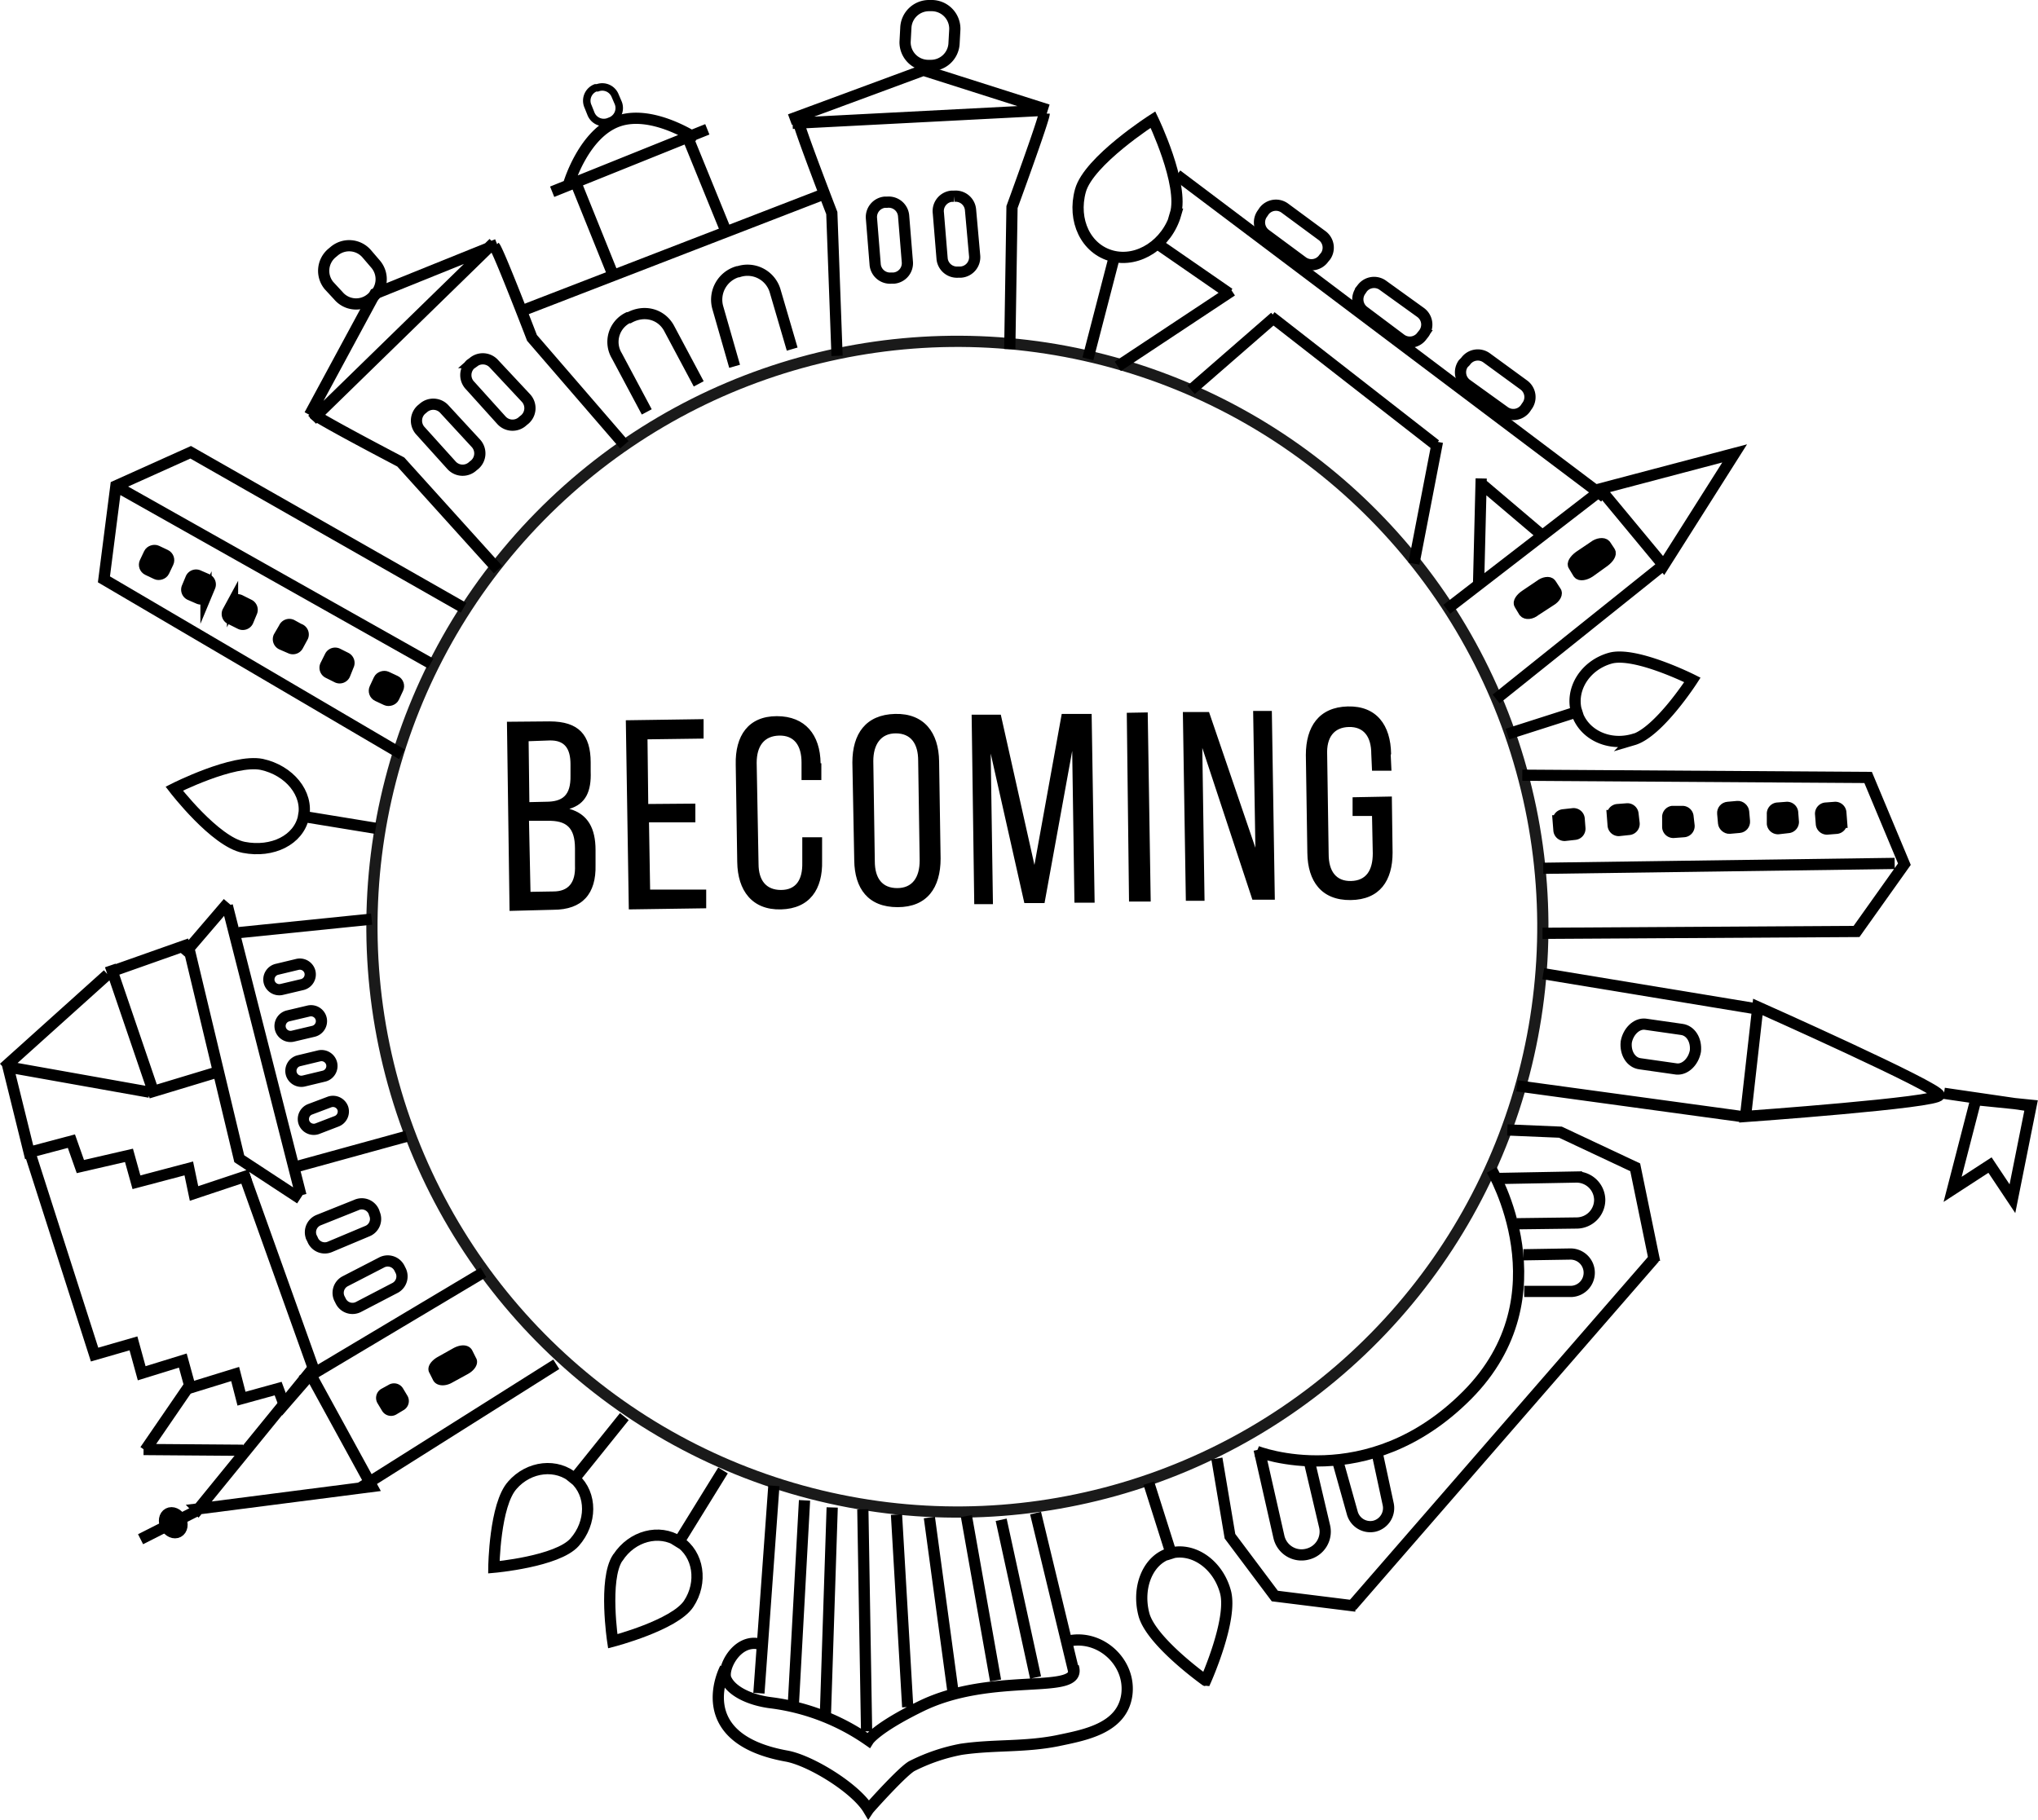<svg xmlns="http://www.w3.org/2000/svg" viewBox="0 0 545.14 486.98"><defs><style>.cls-1,.cls-2,.cls-4{fill:none;}.cls-1,.cls-3,.cls-4,.cls-5{stroke:#000;}.cls-1,.cls-2,.cls-3,.cls-4,.cls-5{stroke-miterlimit:10;}.cls-1,.cls-2,.cls-3,.cls-5{stroke-width:3px;}.cls-2{stroke:#1a1a1a;}.cls-4{stroke-width:2px;}.cls-5{fill:#b6e0f6;}</style></defs><title>Asset 1</title><g id="Layer_2" data-name="Layer 2"><g id="Layer_1-2" data-name="Layer 1"><path class="cls-1" d="M314.8 46.8L429.2 133M396.2 128l-.7 28.2M396 129.2l16.5 14"/><circle class="cls-2" cx="255.9" cy="248.8" r="156.6" transform="rotate(-75.52 255.43 248.24)"/><path d="M147 193c7.8 0 11 3.6 11 11v2.4c.2 5.3-1.3 8.7-5.7 10 5 1.4 7 5.3 7 11v4c.2 7.7-3.5 12-11.3 12l-11.7.3-.7-50.6zm1 45.5c4 0 6-2.3 5.8-7V227c0-5.7-2.4-7.5-7.3-7.4h-5l.4 19zm-2-24c4.4 0 6.7-1.6 6.6-7v-3c0-4.3-1.6-6.5-5.6-6.4l-5.6.2.2 16.3zM186 215v5h-12.4l.3 18h15v5l-20.7.3-.8-50.6 20.8-.3v5.2l-15 .2.2 17.3zM219.7 204.2v4.5h-5.3V204c0-4.6-2-7.3-6-7.2s-6 2.8-6 7.3l.5 27c0 4.4 2 7 6 7s5.8-2.7 5.7-7.3V224h5.3v6.3c.2 7.6-3.3 12.8-11 13s-11.6-5-11.7-12.7l-.4-26c-.2-7.8 3.4-13 11-13s11.6 5 11.7 12.6zM228 204c0-7.7 3.6-12.8 11.4-13s11.7 5 11.8 12.7l.4 26c0 7.8-3.6 13-11.5 13s-11.5-5-11.6-12.5zm6 26.4c0 4.6 2 7.2 6 7.2s6-2.8 6-7.4l-.4-26.7c0-4.6-2-7.3-6-7.3s-6 3-6 7.4zM279.4 241.6H274l-9-40 .6 40.3h-5l-.7-50.7h7.8l9 40.2L284 191h8l.8 50.5h-5.4l-.6-40.6zM307 190.6l.8 50.6H302l-.6-50.5zM322.2 241h-5l-.8-50.5h7l12.4 36.3-.6-36.6h5l.8 50.5h-6l-13.4-40.6zM372 202l.2 4.2H367l-.2-4.5c0-4.6-2-7.3-6-7.2s-6 2.8-5.8 7.4l.4 26.6c0 4.6 2 7.3 6 7.2s5.8-2.8 5.8-7.4l-.2-10h-5.2v-5l10.5-.2.2 15c0 7.5-3.4 12.6-11.2 12.7s-11.5-5-11.6-12.6l-.4-26.2c0-7.6 3.5-12.8 11.2-13s11.5 5 11.6 12.7z"/><path class="cls-1" d="M544 296l-24-3.5M470.2 269.4s48.5 21.6 48.5 23.6-51.8 5.7-51.8 5.7zM543.3 295.7l-5 25-6-9-10 6.5 6.2-24 14.8 1.5zM469.2 269.8l-56.4-9.3M465.8 298.7l-60-8.2M448.5 286c2.3.2 4.5-2 5-4.8.3-3-1.3-5.5-3.7-5.8L440 274c-2.3-.2-4.5 2-5 4.8-.3 3 1.3 5.5 3.7 5.8zM412.6 249.7l84-.5 12.8-18-9.7-23.2-92.5-.6M506.8 231l-94 1.3"/><path class="cls-3" d="M488.8 221.8a1.5 1.5 0 0 1-1.6-1.3l-.2-2.6a1.5 1.5 0 0 1 1.3-1.7l2.6-.2a1.5 1.5 0 0 1 1.5 1.4l.2 2.6a1.5 1.5 0 0 1-1.3 1.6zM475.7 221.7a1.5 1.5 0 0 1-1.6-1.3v-2.6a1.5 1.5 0 0 1 1.3-1.6l2.6-.2a1.5 1.5 0 0 1 1.5 1.3l.2 2.6a1.5 1.5 0 0 1-1.4 1.5z"/><rect class="cls-3" x="460.9" y="215.9" width="5.6" height="5.6" rx="1.5" ry="1.5" transform="rotate(-5.07 463.43 218.54)"/><path class="cls-3" d="M447.7 222.7a1.5 1.5 0 0 1-1.6-1.4v-2.6a1.5 1.5 0 0 1 1.2-1.6h2.6a1.5 1.5 0 0 1 1.6 1.2l.3 2.6a1.5 1.5 0 0 1-1.4 1.6zM433 222.2a1.5 1.5 0 0 1-1.5-1.4l-.2-2.6a1.5 1.5 0 0 1 1.3-1.6l2.6-.2a1.5 1.5 0 0 1 1.6 1.3l.3 2.6a1.5 1.5 0 0 1-1.3 1.6zM418.6 223.5a1.5 1.5 0 0 1-1.6-1.4l-.2-2.5a1.5 1.5 0 0 1 1.3-1.6l2.7-.3a1.5 1.5 0 0 1 1.6 1.3l.2 2.6a1.5 1.5 0 0 1-1.3 1.6z"/><path class="cls-1" d="M442.6 336.5l-81 93.2M399 313s20 33.6-6.6 60.3-56.2 15-56.2 15"/><path class="cls-1" d="M407.5 335.7l12.6-.2a5 5 0 0 1 5 5 5 5 0 0 1-4.7 5h-12.7M400 315.3l21.7-.4a6.2 6.2 0 0 1 6.2 6 6.2 6.2 0 0 1-6.2 6.3l-16 .2M358 391.5l3.7 13.2a5 5 0 0 0 6 3.6 5 5 0 0 0 3.6-6l-2.8-13M336.8 387.8l5.3 23.4a6.2 6.2 0 0 0 7.6 4.6 6.2 6.2 0 0 0 4.6-7.5l-4-17"/><path class="cls-1" d="M442.6 337.6l-5.2-25.3-20-9.4-14.2-.6M362.7 429.7L341 427l-12-16-3.5-20.8M437 197.8c-6.8 2-13.6-1.4-15.3-7.4s2.3-12.4 9-14.3 22 5.8 22 5.8-9 14-15.8 16zM423.2 190l-20 6.4M306 432c-2-7.5 1.2-15 7.2-16.5s12.6 3 14.6 10.4-5.3 23.7-5.3 23.7S308 439.3 306 432zM313.7 417l-6.4-20.2M277 404.8l10.2 42.3M286 439c8.4-1.7 16.6 5.8 15.4 14.5-1.3 9-11.4 10.7-18.5 12.2-9 1.8-17 1-25.8 2.3a49.4 49.4 0 0 0-13 4.4c-2.3 1-11.6 11.4-11.8 11.7-3.4-5.7-15.6-13.2-22-14.3C184 465 194 446.3 194 446.3"/><path class="cls-1" d="M203 439.8c-6-1.3-10 6.7-8.8 9.4 1.4 3.2 6.3 5.7 12.4 6.4a58.3 58.3 0 0 1 25.7 10s2-3.2 13.8-9c19.5-9.7 43.6-2.7 41-10.7M267.8 406.6l9.2 42.2M258.5 405.6l7.8 44M230.8 403.8l1 59.4M248.6 406l6.3 46.5M239.8 405.2l3 51.5M207 397.5l-4 55.5M215.2 401.4l-3 54.8M222.6 403.3l-1.8 55M84 110.8c1 1.2 23.2 12.8 23.2 12.8l26 28.8M132.3 66c1 1 10 24.4 10 24.4L167 119"/><path class="cls-1" d="M133 65.4l-32.7 13.2L82.8 111M83.5 112.3L132 65M140.5 82.8l80.2-31M213.5 32.2c0 1.5 9 24.8 9 24.8l1.4 38.2M279.3 30.4c0 1.5-8.6 25-8.6 25l-.6 38M280.3 29.4L247 18.8 211.3 32M212 33l67.6-3.5M127.3 118.6a4 4 0 0 1-.3 5.7l-.5.4a4 4 0 0 1-5.7-.2l-8.3-9.2a4 4 0 0 1 .2-5.7l.6-.5a4 4 0 0 1 5.6.4zM140.7 106.5a4 4 0 0 1-.3 5.7l-.5.4a4 4 0 0 1-5.8-.2l-8.3-9.2a4 4 0 0 1 0-5.7l.7-.5a4 4 0 0 1 5.6.3z"/><path class="cls-1" d="M100.5 70.7a6.2 6.2 0 0 1-.7 8.7l-.6.5a6.2 6.2 0 0 1-8.7-.8L88 76.4a6.2 6.2 0 0 1 .8-8.7l.6-.5a6.2 6.2 0 0 1 8.7.7zM255.2 11.5a6.2 6.2 0 0 1-6.4 6h-.7a6.2 6.2 0 0 1-6-6.3l.2-3.7a6.2 6.2 0 0 1 6.3-6h.8a6.2 6.2 0 0 1 6 6.4zM242.7 70a4 4 0 0 1-3.6 4.4h-.7a4 4 0 0 1-4.3-3.6l-1-12.4a4 4 0 0 1 3.5-4.3h.7a4 4 0 0 1 4.4 3.6zM260.7 68.4a4 4 0 0 1-3.7 4.4h-.7a4 4 0 0 1-4.3-3.6L251 57a4 4 0 0 1 3.5-4.5h.7a4 4 0 0 1 4.4 3.6zM173 110.2l-8-15a7.2 7.2 0 0 1 3-10.2h.3c4-2.2 8.5-1 10.6 2.7l8 15M196.5 98L192 82.3a7.8 7.8 0 0 1 5.3-9.6h.2a7.7 7.7 0 0 1 9.8 5l4.6 15.7M163.6 72.6L154 48.8M194 61.4l-9.7-23.8M147.7 51.3l41.5-16.7M152.2 49s4-13.4 13.2-16.6 21 4.8 21 4.8"/><path class="cls-4" d="M165.4 27.6a3.7 3.7 0 0 1-2 4.7l-.5.2a3.7 3.7 0 0 1-4.8-2l-.8-2a3.7 3.7 0 0 1 2-5h.5a3.7 3.7 0 0 1 4.7 2z"/><path class="cls-1" d="M137 397.4c4.5-5.2 12-6 16.7-1.8s4.6 11.8 0 17-21.6 6.7-21.6 6.7.2-16.8 5-22zM152.7 396.8L167 379M165.3 416.7c3.8-5.8 11-7.7 16.3-4.3s6.4 11 2.6 16.7-20.3 10-20.3 10-2.5-16.5 1.3-22.3zM180.8 413.8l12.6-20.4M70 204.5c7.4 1.6 12.5 7.8 11.2 14s-8.3 9.7-16 8.2S46.6 211 46.6 211s15.8-8 23.4-6.5zM79.7 218.2l20.8 3.4M124 162.6L51 121l-20 9-3.2 25 79.7 46.8M31.8 130.5l83.4 47"/><rect class="cls-3" x="39" y="147.7" width="5.6" height="5.6" rx="1.5" ry="1.5" transform="rotate(-64.63 41.82 150.42)"/><path class="cls-3" d="M55.4 155a1.5 1.5 0 0 1 .7 2l-1 2.4a1.5 1.5 0 0 1-2 .7l-2.3-1a1.5 1.5 0 0 1-.7-2l1-2.4a1.5 1.5 0 0 1 2-.7zM66.6 161.8a1.5 1.5 0 0 1 .7 2l-1 2.4a1.5 1.5 0 0 1-2 .7l-2.4-1.2a1.5 1.5 0 0 1-1-2l1.3-2.4a1.5 1.5 0 0 1 2-.7zM80 168.3a1.5 1.5 0 0 1 1 2l-1.3 2.4a1.5 1.5 0 0 1-2 .7l-2.3-1a1.5 1.5 0 0 1-.8-2L76 168a1.5 1.5 0 0 1 2-.8zM92.5 176a1.5 1.5 0 0 1 .7 2l-1 2.5a1.5 1.5 0 0 1-2 .7l-2.4-1.2a1.5 1.5 0 0 1-.7-2l1.2-2.4a1.5 1.5 0 0 1 2-.7z"/><rect class="cls-3" x="100.6" y="181.4" width="5.6" height="5.6" rx="1.5" ry="1.5" transform="rotate(-64.96 103.37 184.22)"/><path class="cls-1" d="M28.8 260.7L1 285.7M40 292.2l-37.6-6.7M1.8 284l6 24.3 11.3-3 2.4 6.8 13-3 2 7.2 14-3.7 1.4 6.7 15-5M31 259.5l19.8-7M61 241.5l-12 14M80.5 319.8l-19.7-77.5M58.2 286.8L41 292l-11.5-33.7M50.5 253.6L64 310l16.3 10.7M64 249.5l35.4-3.6M79 312.2l29.8-8.2M88.2 294.8a2.8 2.8 0 0 1 3.5 1.7A2.8 2.8 0 0 1 90 300l-5.2 2a2.8 2.8 0 0 1-3.5-1.7 2.8 2.8 0 0 1 1.6-3.5zM82.5 270.5a2.8 2.8 0 0 1 3.4 2 2.8 2.8 0 0 1-2 3.4l-5.5 1.3a2.8 2.8 0 0 1-3.4-2 2.8 2.8 0 0 1 2-3.4zM85.3 282.5a2.8 2.8 0 0 1 3.4 2 2.8 2.8 0 0 1-2 3.4l-5.4 1.3a2.8 2.8 0 0 1-3.4-2 2.8 2.8 0 0 1 2-3.4zM79.6 258a2.8 2.8 0 0 1 3.3 2 2.8 2.8 0 0 1-2 3.4l-5.5 1.3a2.8 2.8 0 0 1-3.4-2 2.8 2.8 0 0 1 2.2-3.4z"/><path class="cls-1" d="M8 308.4l17.3 54 10.4-3 2.2 8 11-3.4 2 7.3 12-3.7 1.7 6.6 9.8-2.7 1.6 4.3 8-9.2-18.7-52.3M129.3 340.4l-48.6 29"/><path class="cls-1" d="M53 403.8l29.8-36.6 16.7 30.5-46.6 6zM96 398.3l52.8-33.3"/><path class="cls-3" d="M104.7 371.8a1.3 1.3 0 0 1 1.8.4l1.2 2a1.3 1.3 0 0 1-.4 1.7l-2 1.2a1.3 1.3 0 0 1-1.8-.4l-1.2-2a1.3 1.3 0 0 1 .4-1.8zM122 362c1.3-.7 2.6-.8 3 0l1 2c.4.5-.3 1.6-1.6 2.3l-4.2 2.3c-1.2.7-2.6.7-3 0l-1-2c-.4-.5.4-1.6 1.7-2.3z"/><path class="cls-1" d="M65 388l-26.6-.2M38.8 388l12-17.5M96 349.6a3.5 3.5 0 0 1-4.8-1.4l-.3-.6a3.5 3.5 0 0 1 1.4-4.8l9.7-5a3.5 3.5 0 0 1 4.8 1.4l.3.6a3.5 3.5 0 0 1-1.3 4.7zM88.2 333.6a3.5 3.5 0 0 1-4.6-2l-.3-.6a3.5 3.5 0 0 1 2-4.6l10-4a3.5 3.5 0 0 1 4.7 1.8l.2.6a3.5 3.5 0 0 1-2 4.6zM37.6 411.8L53 404"/><ellipse class="cls-1" cx="46.3" cy="407.4" rx="2.2" ry="2.8" transform="rotate(-28.29 46.3 407.31)"/><path class="cls-1" d="M341 84.8l-22.4 19.5M329.5 77.8L299 98M310 65.5l18.8 13M314.5 57.3c-2.3 8-10 13-17 11.2S286.8 59 289 51s19.4-19 19.4-19 8.4 17.4 6 25.3zM298 69L291 96M340 84.7l44 34.3M384.5 118.2l-6.3 32.6M400.2 187l43.7-35M464 121.3l-19 30-17-20.5 36-9.5z"/><path class="cls-5" d="M427.8 131.5L387 163"/><path class="cls-3" d="M410.7 163.3c-1.2 1-2.5 1-3 .4l-1.2-2c-.4-.5.3-1.6 1.5-2.4l4-2.7c1-.8 2.4-1 2.8-.4l1.3 2c.5.5 0 1.7-1.4 2.5zM425.2 153c-1.2.8-2.6 1-3 .4l-1.2-2c-.5-.5.2-1.6 1.4-2.5l4-2.7c1-.8 2.5-1 3-.4l1.2 1.8c.4.6-.3 1.7-1.5 2.6z"/><path class="cls-1" d="M353.6 63a4 4 0 0 1 1 5.5l-.5.6a4 4 0 0 1-5.6 1l-10-7.4a4 4 0 0 1-.8-5.6l.4-.6a4 4 0 0 1 5.6-.8zM380 83.6a4 4 0 0 1 .8 5.7l-.4.5a4 4 0 0 1-5.6 1l-10-7.5a4 4 0 0 1-.8-5.6l.4-.6a4 4 0 0 1 5.6-.7zM407.6 103a4 4 0 0 1 .8 5.7l-.4.6a4 4 0 0 1-5.6.8l-10-7.2a4 4 0 0 1-1-5.6l.6-.6a4 4 0 0 1 5.6-1z"/></g></g></svg>
